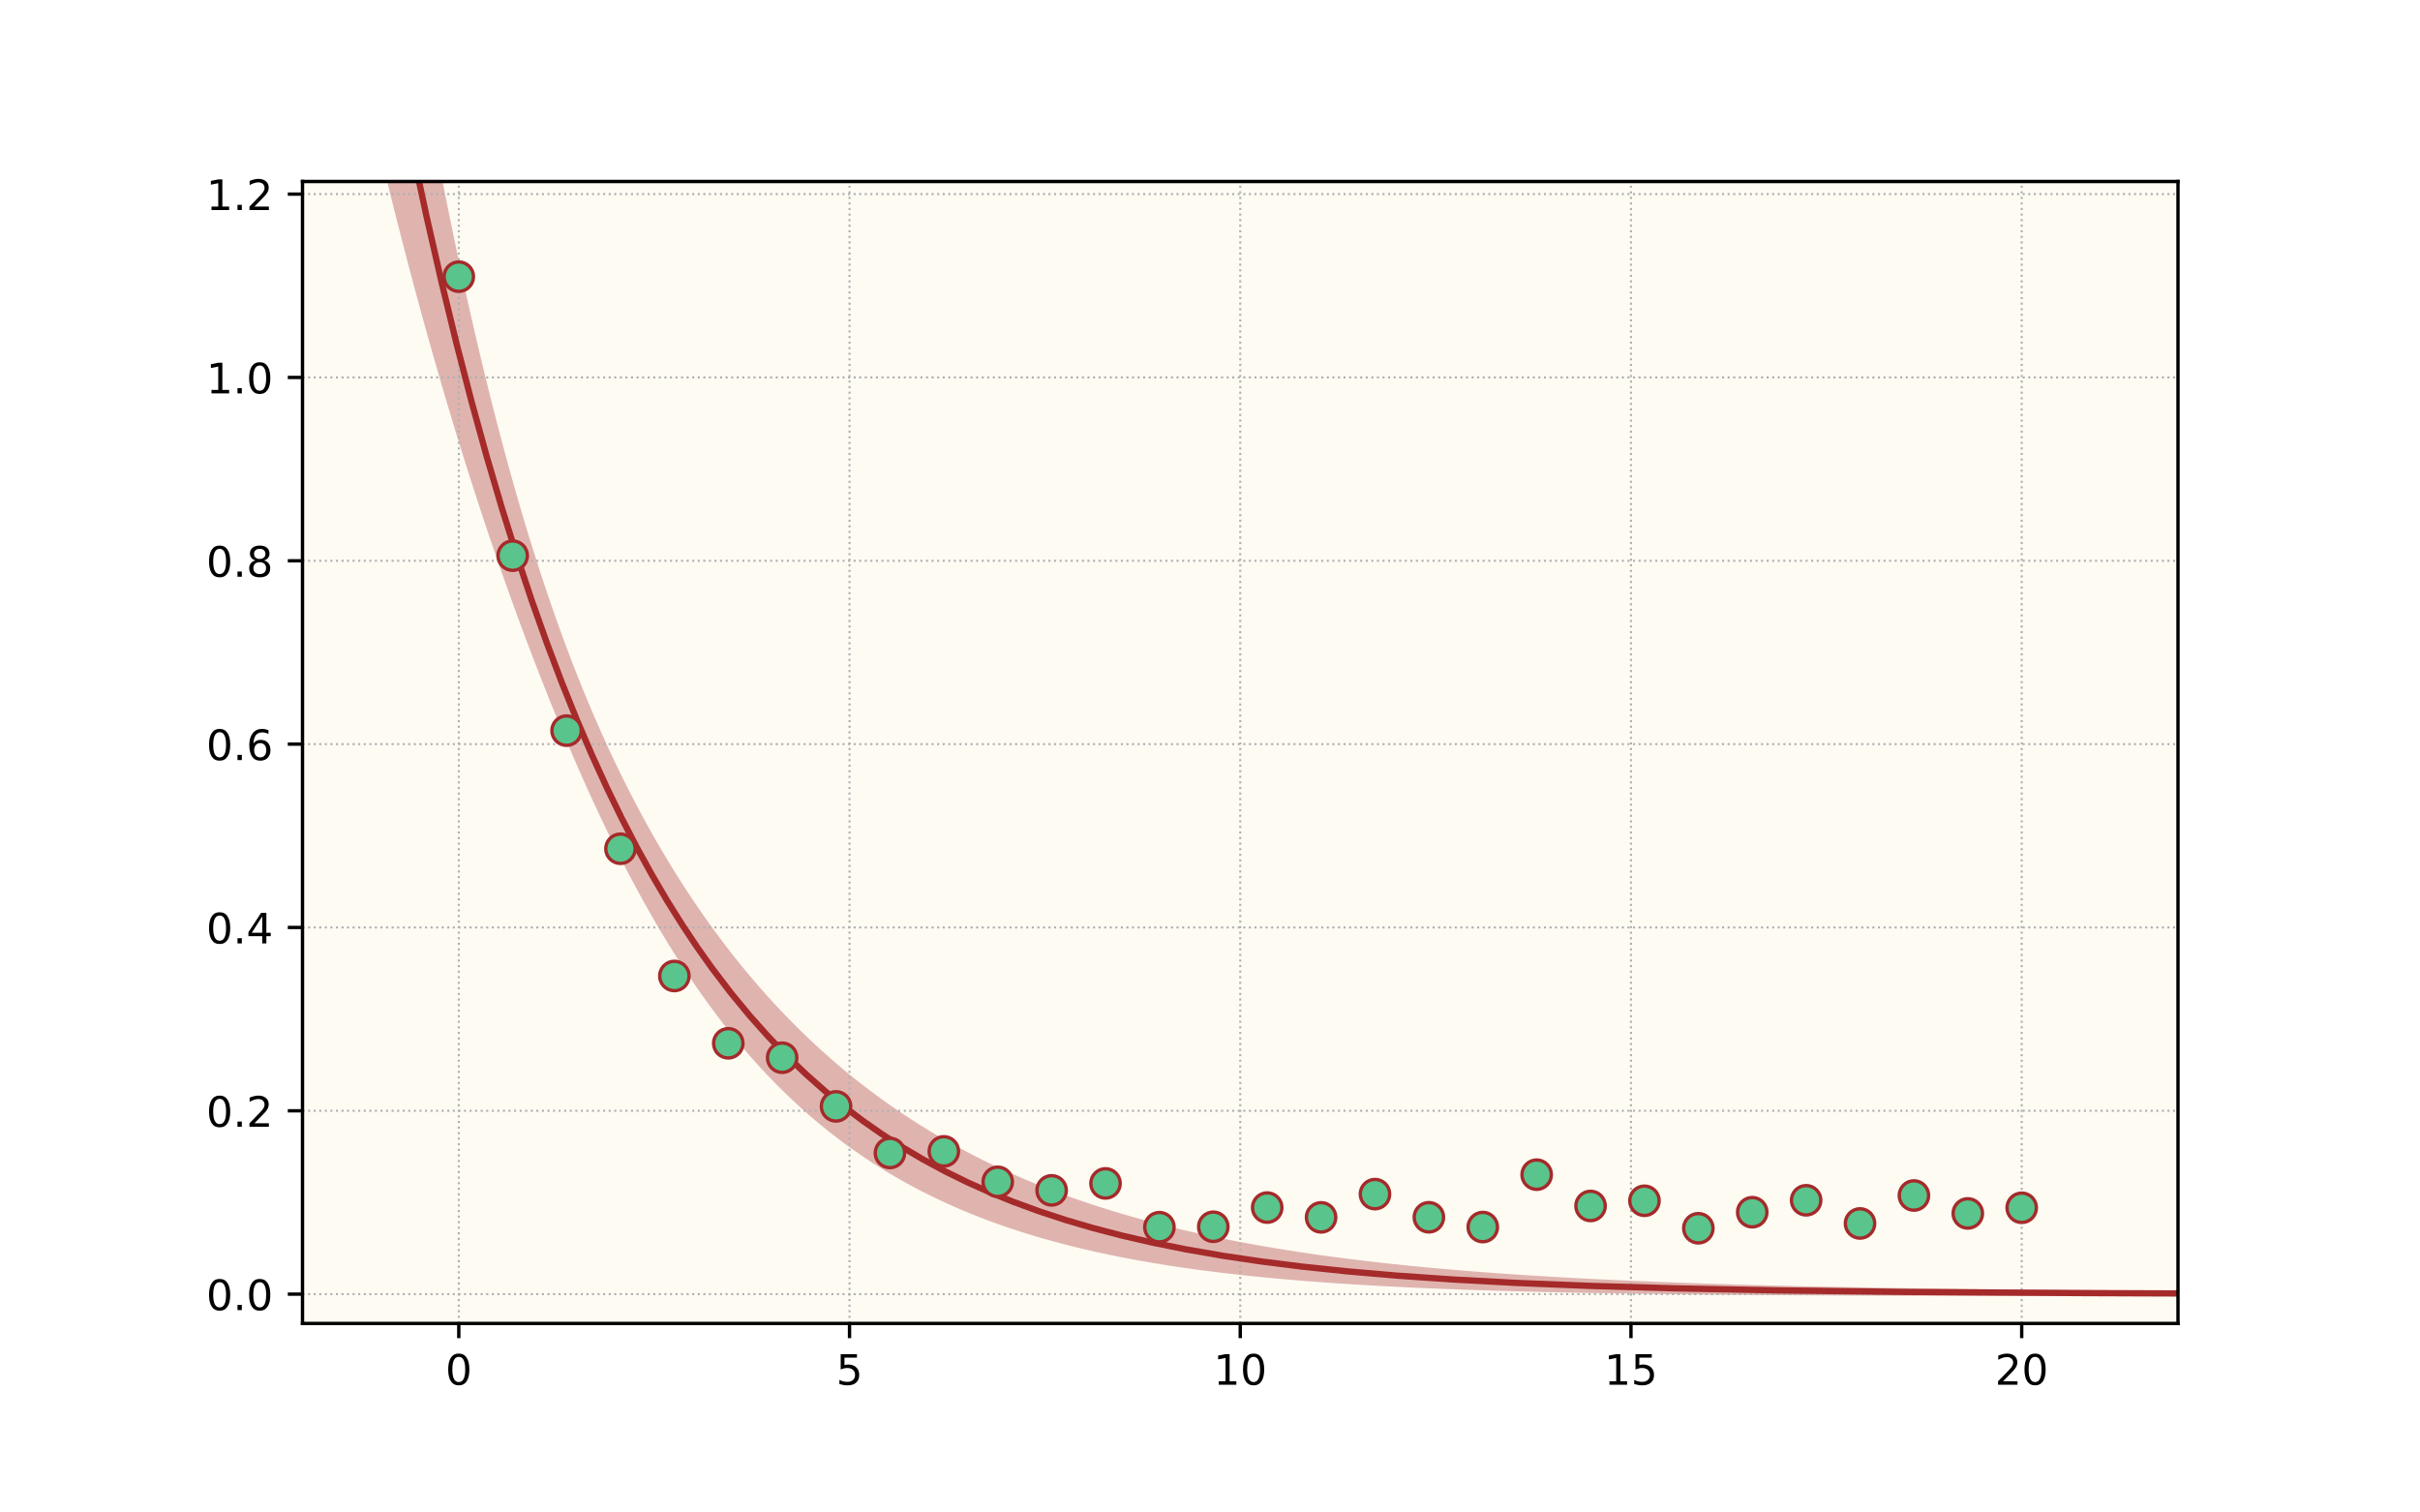 <?xml version="1.0" encoding="utf-8" standalone="no"?>
<!DOCTYPE svg PUBLIC "-//W3C//DTD SVG 1.1//EN"
  "http://www.w3.org/Graphics/SVG/1.1/DTD/svg11.dtd">
<!-- Created with matplotlib (http://matplotlib.org/) -->
<svg height="360pt" version="1.1" viewBox="0 0 576 360" width="576pt" xmlns="http://www.w3.org/2000/svg" xmlns:xlink="http://www.w3.org/1999/xlink">
 <defs>
  <style type="text/css">
*{stroke-linecap:butt;stroke-linejoin:round;}
  </style>
 </defs>
 <g id="figure_1">
  <g id="patch_1">
   <path d="M 0 360 
L 576 360 
L 576 0 
L 0 0 
z
" style="fill:#ffffff;"/>
  </g>
  <g id="axes_1">
   <g id="patch_2">
    <path d="M 72 315 
L 518.4 315 
L 518.4 43.2 
L 72 43.2 
z
" style="fill:#fefbf3;"/>
   </g>
   <g id="PolyCollection_1">
    <path clip-path="url(#pffdedc3e51)" d="M 72 -54.318 
L 72 -54.318 
L 72.895 -49.489 
L 73.789 -44.72 
L 74.684 -40.011 
L 75.578 -35.36 
L 76.473 -30.767 
L 77.368 -26.231 
L 78.262 -21.752 
L 79.157 -17.328 
L 80.051 -12.96 
L 80.946 -8.645 
L 81.84 -4.385 
L 82.735 -0.177 
L 83.63 3.979 
L 84.524 8.083 
L 85.419 12.136 
L 86.313 16.139 
L 87.208 20.092 
L 88.103 23.997 
L 88.997 27.853 
L 89.892 31.662 
L 90.786 35.424 
L 91.681 39.139 
L 92.576 42.809 
L 93.47 46.434 
L 94.365 50.015 
L 95.259 53.552 
L 96.154 57.045 
L 97.048 60.497 
L 97.943 63.906 
L 98.838 67.274 
L 99.732 70.602 
L 100.627 73.89 
L 101.521 77.138 
L 102.416 80.347 
L 103.311 83.518 
L 104.205 86.652 
L 105.1 89.748 
L 105.994 92.808 
L 106.889 95.832 
L 107.784 98.821 
L 108.678 101.775 
L 109.573 104.695 
L 110.467 107.582 
L 111.362 110.435 
L 112.257 113.256 
L 113.151 116.045 
L 114.046 118.803 
L 114.94 121.53 
L 115.835 124.226 
L 116.729 126.893 
L 117.624 129.531 
L 118.519 132.14 
L 119.413 134.72 
L 120.308 137.272 
L 121.202 139.797 
L 122.097 142.295 
L 122.992 144.766 
L 123.886 147.211 
L 124.781 149.629 
L 125.675 152.022 
L 126.57 154.39 
L 127.465 156.732 
L 128.359 159.049 
L 129.254 161.341 
L 130.148 163.609 
L 131.043 165.851 
L 131.937 168.07 
L 132.832 170.264 
L 133.727 172.433 
L 134.621 174.579 
L 135.516 176.699 
L 136.41 178.796 
L 137.305 180.868 
L 138.2 182.915 
L 139.094 184.938 
L 139.989 186.936 
L 140.883 188.91 
L 141.778 190.859 
L 142.673 192.784 
L 143.567 194.683 
L 144.462 196.558 
L 145.356 198.409 
L 146.251 200.234 
L 147.145 202.035 
L 148.04 203.811 
L 148.935 205.562 
L 149.829 207.289 
L 150.724 208.991 
L 151.618 210.669 
L 152.513 212.322 
L 153.408 213.951 
L 154.302 215.556 
L 155.197 217.137 
L 156.091 218.695 
L 156.986 220.229 
L 157.881 221.739 
L 158.775 223.226 
L 159.67 224.69 
L 160.564 226.132 
L 161.459 227.55 
L 162.354 228.947 
L 163.248 230.321 
L 164.143 231.673 
L 165.037 233.004 
L 165.932 234.313 
L 166.826 235.601 
L 167.721 236.868 
L 168.616 238.114 
L 169.51 239.341 
L 170.405 240.547 
L 171.299 241.733 
L 172.194 242.899 
L 173.089 244.046 
L 173.983 245.174 
L 174.878 246.284 
L 175.772 247.375 
L 176.667 248.447 
L 177.562 249.501 
L 178.456 250.538 
L 179.351 251.557 
L 180.245 252.559 
L 181.14 253.544 
L 182.034 254.513 
L 182.929 255.465 
L 183.824 256.4 
L 184.718 257.32 
L 185.613 258.224 
L 186.507 259.112 
L 187.402 259.986 
L 188.297 260.844 
L 189.191 261.687 
L 190.086 262.516 
L 190.98 263.331 
L 191.875 264.132 
L 192.77 264.918 
L 193.664 265.692 
L 194.559 266.451 
L 195.453 267.198 
L 196.348 267.932 
L 197.242 268.652 
L 198.137 269.361 
L 199.032 270.057 
L 199.926 270.741 
L 200.821 271.413 
L 201.715 272.073 
L 202.61 272.722 
L 203.505 273.359 
L 204.399 273.985 
L 205.294 274.6 
L 206.188 275.205 
L 207.083 275.799 
L 207.978 276.382 
L 208.872 276.955 
L 209.767 277.518 
L 210.661 278.072 
L 211.556 278.615 
L 212.451 279.149 
L 213.345 279.673 
L 214.24 280.189 
L 215.134 280.695 
L 216.029 281.192 
L 216.923 281.68 
L 217.818 282.16 
L 218.713 282.631 
L 219.607 283.094 
L 220.502 283.549 
L 221.396 283.995 
L 222.291 284.434 
L 223.186 284.865 
L 224.08 285.288 
L 224.975 285.704 
L 225.869 286.112 
L 226.764 286.514 
L 227.659 286.907 
L 228.553 287.294 
L 229.448 287.674 
L 230.342 288.048 
L 231.237 288.414 
L 232.131 288.774 
L 233.026 289.128 
L 233.921 289.475 
L 234.815 289.817 
L 235.71 290.152 
L 236.604 290.481 
L 237.499 290.804 
L 238.394 291.121 
L 239.288 291.433 
L 240.183 291.739 
L 241.077 292.039 
L 241.972 292.335 
L 242.867 292.625 
L 243.761 292.909 
L 244.656 293.189 
L 245.55 293.463 
L 246.445 293.733 
L 247.339 293.998 
L 248.234 294.258 
L 249.129 294.513 
L 250.023 294.764 
L 250.918 295.01 
L 251.812 295.252 
L 252.707 295.489 
L 253.602 295.722 
L 254.496 295.951 
L 255.391 296.176 
L 256.285 296.397 
L 257.18 296.614 
L 258.075 296.826 
L 258.969 297.035 
L 259.864 297.24 
L 260.758 297.442 
L 261.653 297.64 
L 262.547 297.834 
L 263.442 298.025 
L 264.337 298.212 
L 265.231 298.396 
L 266.126 298.576 
L 267.02 298.753 
L 267.915 298.927 
L 268.81 299.098 
L 269.704 299.266 
L 270.599 299.431 
L 271.493 299.592 
L 272.388 299.751 
L 273.283 299.907 
L 274.177 300.06 
L 275.072 300.21 
L 275.966 300.358 
L 276.861 300.502 
L 277.756 300.644 
L 278.65 300.784 
L 279.545 300.921 
L 280.439 301.055 
L 281.334 301.187 
L 282.228 301.317 
L 283.123 301.444 
L 284.018 301.569 
L 284.912 301.692 
L 285.807 301.812 
L 286.701 301.93 
L 287.596 302.046 
L 288.491 302.16 
L 289.385 302.272 
L 290.28 302.381 
L 291.174 302.489 
L 292.069 302.595 
L 292.964 302.698 
L 293.858 302.8 
L 294.753 302.9 
L 295.647 302.998 
L 296.542 303.095 
L 297.436 303.189 
L 298.331 303.282 
L 299.226 303.373 
L 300.12 303.462 
L 301.015 303.55 
L 301.909 303.636 
L 302.804 303.721 
L 303.699 303.804 
L 304.593 303.885 
L 305.488 303.965 
L 306.382 304.043 
L 307.277 304.12 
L 308.172 304.196 
L 309.066 304.27 
L 309.961 304.343 
L 310.855 304.414 
L 311.75 304.484 
L 312.644 304.553 
L 313.539 304.62 
L 314.434 304.687 
L 315.328 304.752 
L 316.223 304.815 
L 317.117 304.878 
L 318.012 304.939 
L 318.907 305 
L 319.801 305.059 
L 320.696 305.117 
L 321.59 305.174 
L 322.485 305.23 
L 323.38 305.284 
L 324.274 305.338 
L 325.169 305.391 
L 326.063 305.443 
L 326.958 305.494 
L 327.853 305.543 
L 328.747 305.592 
L 329.642 305.64 
L 330.536 305.688 
L 331.431 305.734 
L 332.325 305.779 
L 333.22 305.824 
L 334.115 305.867 
L 335.009 305.91 
L 335.904 305.952 
L 336.798 305.993 
L 337.693 306.034 
L 338.588 306.073 
L 339.482 306.112 
L 340.377 306.151 
L 341.271 306.188 
L 342.166 306.225 
L 343.061 306.261 
L 343.955 306.296 
L 344.85 306.331 
L 345.744 306.365 
L 346.639 306.398 
L 347.533 306.431 
L 348.428 306.463 
L 349.323 306.495 
L 350.217 306.526 
L 351.112 306.556 
L 352.006 306.586 
L 352.901 306.615 
L 353.796 306.643 
L 354.69 306.671 
L 355.585 306.699 
L 356.479 306.726 
L 357.374 306.753 
L 358.269 306.778 
L 359.163 306.804 
L 360.058 306.829 
L 360.952 306.853 
L 361.847 306.877 
L 362.741 306.901 
L 363.636 306.924 
L 364.531 306.947 
L 365.425 306.969 
L 366.32 306.991 
L 367.214 307.012 
L 368.109 307.033 
L 369.004 307.054 
L 369.898 307.074 
L 370.793 307.094 
L 371.687 307.113 
L 372.582 307.132 
L 373.477 307.151 
L 374.371 307.169 
L 375.266 307.187 
L 376.16 307.204 
L 377.055 307.222 
L 377.949 307.239 
L 378.844 307.255 
L 379.739 307.271 
L 380.633 307.287 
L 381.528 307.303 
L 382.422 307.318 
L 383.317 307.333 
L 384.212 307.348 
L 385.106 307.362 
L 386.001 307.376 
L 386.895 307.39 
L 387.79 307.404 
L 388.685 307.417 
L 389.579 307.43 
L 390.474 307.443 
L 391.368 307.456 
L 392.263 307.468 
L 393.158 307.48 
L 394.052 307.492 
L 394.947 307.503 
L 395.841 307.515 
L 396.736 307.526 
L 397.63 307.537 
L 398.525 307.547 
L 399.42 307.558 
L 400.314 307.568 
L 401.209 307.578 
L 402.103 307.588 
L 402.998 307.598 
L 403.893 307.607 
L 404.787 307.616 
L 405.682 307.625 
L 406.576 307.634 
L 407.471 307.643 
L 408.366 307.652 
L 409.26 307.66 
L 410.155 307.668 
L 411.049 307.676 
L 411.944 307.684 
L 412.838 307.692 
L 413.733 307.699 
L 414.628 307.707 
L 415.522 307.714 
L 416.417 307.721 
L 417.311 307.728 
L 418.206 307.735 
L 419.101 307.742 
L 419.995 307.748 
L 420.89 307.755 
L 421.784 307.761 
L 422.679 307.767 
L 423.574 307.773 
L 424.468 307.779 
L 425.363 307.785 
L 426.257 307.79 
L 427.152 307.796 
L 428.046 307.801 
L 428.941 307.807 
L 429.836 307.812 
L 430.73 307.817 
L 431.625 307.822 
L 432.519 307.827 
L 433.414 307.832 
L 434.309 307.836 
L 435.203 307.841 
L 436.098 307.845 
L 436.992 307.85 
L 437.887 307.854 
L 438.782 307.858 
L 439.676 307.862 
L 440.571 307.867 
L 441.465 307.87 
L 442.36 307.874 
L 443.255 307.878 
L 444.149 307.882 
L 445.044 307.885 
L 445.938 307.889 
L 446.833 307.893 
L 447.727 307.896 
L 448.622 307.899 
L 449.517 307.902 
L 450.411 307.906 
L 451.306 307.909 
L 452.2 307.912 
L 453.095 307.915 
L 453.99 307.918 
L 454.884 307.921 
L 455.779 307.923 
L 456.673 307.926 
L 457.568 307.929 
L 458.463 307.931 
L 459.357 307.934 
L 460.252 307.937 
L 461.146 307.939 
L 462.041 307.941 
L 462.935 307.944 
L 463.83 307.946 
L 464.725 307.948 
L 465.619 307.95 
L 466.514 307.953 
L 467.408 307.955 
L 468.303 307.957 
L 469.198 307.959 
L 470.092 307.961 
L 470.987 307.963 
L 471.881 307.965 
L 472.776 307.966 
L 473.671 307.968 
L 474.565 307.97 
L 475.46 307.972 
L 476.354 307.973 
L 477.249 307.975 
L 478.143 307.977 
L 479.038 307.978 
L 479.933 307.98 
L 480.827 307.981 
L 481.722 307.983 
L 482.616 307.984 
L 483.511 307.985 
L 484.406 307.987 
L 485.3 307.988 
L 486.195 307.989 
L 487.089 307.991 
L 487.984 307.992 
L 488.879 307.993 
L 489.773 307.994 
L 490.668 307.995 
L 491.562 307.997 
L 492.457 307.998 
L 493.352 307.999 
L 494.246 308 
L 495.141 308.001 
L 496.035 308.002 
L 496.93 308.003 
L 497.824 308.004 
L 498.719 308.005 
L 499.614 308.006 
L 500.508 308.006 
L 501.403 308.007 
L 502.297 308.008 
L 503.192 308.009 
L 504.087 308.01 
L 504.981 308.011 
L 505.876 308.011 
L 506.77 308.012 
L 507.665 308.013 
L 508.56 308.013 
L 509.454 308.014 
L 510.349 308.015 
L 511.243 308.015 
L 512.138 308.016 
L 513.032 308.017 
L 513.927 308.017 
L 514.822 308.018 
L 515.716 308.018 
L 516.611 308.019 
L 517.505 308.02 
L 518.4 308.02 
L 518.4 308.02 
L 518.4 307.706 
L 517.505 307.701 
L 516.611 307.697 
L 515.716 307.692 
L 514.822 307.687 
L 513.927 307.682 
L 513.032 307.676 
L 512.138 307.671 
L 511.243 307.666 
L 510.349 307.661 
L 509.454 307.655 
L 508.56 307.65 
L 507.665 307.644 
L 506.77 307.638 
L 505.876 307.633 
L 504.981 307.627 
L 504.087 307.621 
L 503.192 307.615 
L 502.297 307.609 
L 501.403 307.602 
L 500.508 307.596 
L 499.614 307.59 
L 498.719 307.583 
L 497.824 307.577 
L 496.93 307.57 
L 496.035 307.563 
L 495.141 307.556 
L 494.246 307.549 
L 493.352 307.542 
L 492.457 307.535 
L 491.562 307.528 
L 490.668 307.52 
L 489.773 307.513 
L 488.879 307.505 
L 487.984 307.498 
L 487.089 307.49 
L 486.195 307.482 
L 485.3 307.474 
L 484.406 307.466 
L 483.511 307.457 
L 482.616 307.449 
L 481.722 307.44 
L 480.827 307.432 
L 479.933 307.423 
L 479.038 307.414 
L 478.143 307.405 
L 477.249 307.396 
L 476.354 307.386 
L 475.46 307.377 
L 474.565 307.367 
L 473.671 307.358 
L 472.776 307.348 
L 471.881 307.338 
L 470.987 307.328 
L 470.092 307.317 
L 469.198 307.307 
L 468.303 307.296 
L 467.408 307.286 
L 466.514 307.275 
L 465.619 307.264 
L 464.725 307.252 
L 463.83 307.241 
L 462.935 307.229 
L 462.041 307.218 
L 461.146 307.206 
L 460.252 307.194 
L 459.357 307.181 
L 458.463 307.169 
L 457.568 307.156 
L 456.673 307.144 
L 455.779 307.131 
L 454.884 307.117 
L 453.99 307.104 
L 453.095 307.09 
L 452.2 307.077 
L 451.306 307.063 
L 450.411 307.049 
L 449.517 307.034 
L 448.622 307.02 
L 447.727 307.005 
L 446.833 306.99 
L 445.938 306.975 
L 445.044 306.959 
L 444.149 306.944 
L 443.255 306.928 
L 442.36 306.912 
L 441.465 306.895 
L 440.571 306.879 
L 439.676 306.862 
L 438.782 306.845 
L 437.887 306.827 
L 436.992 306.81 
L 436.098 306.792 
L 435.203 306.774 
L 434.309 306.756 
L 433.414 306.737 
L 432.519 306.718 
L 431.625 306.699 
L 430.73 306.679 
L 429.836 306.66 
L 428.941 306.64 
L 428.046 306.619 
L 427.152 306.599 
L 426.257 306.578 
L 425.363 306.557 
L 424.468 306.535 
L 423.574 306.513 
L 422.679 306.491 
L 421.784 306.469 
L 420.89 306.446 
L 419.995 306.423 
L 419.101 306.4 
L 418.206 306.376 
L 417.311 306.352 
L 416.417 306.327 
L 415.522 306.302 
L 414.628 306.277 
L 413.733 306.252 
L 412.838 306.226 
L 411.944 306.199 
L 411.049 306.173 
L 410.155 306.146 
L 409.26 306.118 
L 408.366 306.09 
L 407.471 306.062 
L 406.576 306.034 
L 405.682 306.004 
L 404.787 305.975 
L 403.893 305.945 
L 402.998 305.915 
L 402.103 305.884 
L 401.209 305.853 
L 400.314 305.821 
L 399.42 305.789 
L 398.525 305.756 
L 397.63 305.723 
L 396.736 305.69 
L 395.841 305.656 
L 394.947 305.621 
L 394.052 305.586 
L 393.158 305.551 
L 392.263 305.515 
L 391.368 305.478 
L 390.474 305.441 
L 389.579 305.403 
L 388.685 305.365 
L 387.79 305.327 
L 386.895 305.287 
L 386.001 305.248 
L 385.106 305.207 
L 384.212 305.166 
L 383.317 305.125 
L 382.422 305.082 
L 381.528 305.04 
L 380.633 304.996 
L 379.739 304.952 
L 378.844 304.908 
L 377.949 304.862 
L 377.055 304.816 
L 376.16 304.77 
L 375.266 304.722 
L 374.371 304.675 
L 373.477 304.626 
L 372.582 304.577 
L 371.687 304.527 
L 370.793 304.476 
L 369.898 304.424 
L 369.004 304.372 
L 368.109 304.319 
L 367.214 304.265 
L 366.32 304.211 
L 365.425 304.156 
L 364.531 304.099 
L 363.636 304.043 
L 362.741 303.985 
L 361.847 303.926 
L 360.952 303.867 
L 360.058 303.807 
L 359.163 303.746 
L 358.269 303.684 
L 357.374 303.621 
L 356.479 303.557 
L 355.585 303.492 
L 354.69 303.427 
L 353.796 303.36 
L 352.901 303.293 
L 352.006 303.224 
L 351.112 303.155 
L 350.217 303.084 
L 349.323 303.013 
L 348.428 302.941 
L 347.533 302.867 
L 346.639 302.792 
L 345.744 302.717 
L 344.85 302.64 
L 343.955 302.562 
L 343.061 302.484 
L 342.166 302.403 
L 341.271 302.322 
L 340.377 302.24 
L 339.482 302.156 
L 338.588 302.072 
L 337.693 301.986 
L 336.798 301.899 
L 335.904 301.81 
L 335.009 301.721 
L 334.115 301.63 
L 333.22 301.538 
L 332.325 301.444 
L 331.431 301.349 
L 330.536 301.253 
L 329.642 301.155 
L 328.747 301.056 
L 327.853 300.956 
L 326.958 300.854 
L 326.063 300.751 
L 325.169 300.646 
L 324.274 300.54 
L 323.38 300.432 
L 322.485 300.323 
L 321.59 300.212 
L 320.696 300.099 
L 319.801 299.985 
L 318.907 299.87 
L 318.012 299.752 
L 317.117 299.633 
L 316.223 299.513 
L 315.328 299.39 
L 314.434 299.266 
L 313.539 299.14 
L 312.644 299.013 
L 311.75 298.883 
L 310.855 298.752 
L 309.961 298.619 
L 309.066 298.484 
L 308.172 298.347 
L 307.277 298.208 
L 306.382 298.067 
L 305.488 297.924 
L 304.593 297.779 
L 303.699 297.632 
L 302.804 297.483 
L 301.909 297.331 
L 301.015 297.178 
L 300.12 297.022 
L 299.226 296.865 
L 298.331 296.705 
L 297.436 296.542 
L 296.542 296.378 
L 295.647 296.211 
L 294.753 296.042 
L 293.858 295.87 
L 292.964 295.696 
L 292.069 295.519 
L 291.174 295.34 
L 290.28 295.159 
L 289.385 294.975 
L 288.491 294.788 
L 287.596 294.598 
L 286.701 294.406 
L 285.807 294.212 
L 284.912 294.014 
L 284.018 293.814 
L 283.123 293.61 
L 282.228 293.404 
L 281.334 293.195 
L 280.439 292.983 
L 279.545 292.768 
L 278.65 292.551 
L 277.756 292.329 
L 276.861 292.105 
L 275.966 291.878 
L 275.072 291.647 
L 274.177 291.414 
L 273.283 291.176 
L 272.388 290.936 
L 271.493 290.692 
L 270.599 290.445 
L 269.704 290.194 
L 268.81 289.94 
L 267.915 289.682 
L 267.02 289.42 
L 266.126 289.155 
L 265.231 288.886 
L 264.337 288.613 
L 263.442 288.337 
L 262.547 288.056 
L 261.653 287.772 
L 260.758 287.483 
L 259.864 287.191 
L 258.969 286.894 
L 258.075 286.593 
L 257.18 286.288 
L 256.285 285.979 
L 255.391 285.665 
L 254.496 285.347 
L 253.602 285.024 
L 252.707 284.697 
L 251.812 284.365 
L 250.918 284.029 
L 250.023 283.687 
L 249.129 283.342 
L 248.234 282.991 
L 247.339 282.635 
L 246.445 282.274 
L 245.55 281.908 
L 244.656 281.537 
L 243.761 281.161 
L 242.867 280.779 
L 241.972 280.393 
L 241.077 280 
L 240.183 279.602 
L 239.288 279.199 
L 238.394 278.79 
L 237.499 278.375 
L 236.604 277.954 
L 235.71 277.528 
L 234.815 277.095 
L 233.921 276.656 
L 233.026 276.211 
L 232.131 275.76 
L 231.237 275.303 
L 230.342 274.839 
L 229.448 274.369 
L 228.553 273.892 
L 227.659 273.408 
L 226.764 272.917 
L 225.869 272.42 
L 224.975 271.916 
L 224.08 271.404 
L 223.186 270.886 
L 222.291 270.36 
L 221.396 269.826 
L 220.502 269.285 
L 219.607 268.737 
L 218.713 268.181 
L 217.818 267.617 
L 216.923 267.045 
L 216.029 266.465 
L 215.134 265.877 
L 214.24 265.28 
L 213.345 264.675 
L 212.451 264.062 
L 211.556 263.44 
L 210.661 262.809 
L 209.767 262.17 
L 208.872 261.521 
L 207.978 260.863 
L 207.083 260.196 
L 206.188 259.52 
L 205.294 258.833 
L 204.399 258.138 
L 203.505 257.432 
L 202.61 256.717 
L 201.715 255.991 
L 200.821 255.255 
L 199.926 254.509 
L 199.032 253.752 
L 198.137 252.984 
L 197.242 252.206 
L 196.348 251.416 
L 195.453 250.615 
L 194.559 249.803 
L 193.664 248.979 
L 192.77 248.144 
L 191.875 247.296 
L 190.98 246.437 
L 190.086 245.565 
L 189.191 244.681 
L 188.297 243.784 
L 187.402 242.874 
L 186.507 241.951 
L 185.613 241.015 
L 184.718 240.065 
L 183.824 239.102 
L 182.929 238.125 
L 182.034 237.134 
L 181.14 236.128 
L 180.245 235.108 
L 179.351 234.073 
L 178.456 233.022 
L 177.562 231.957 
L 176.667 230.876 
L 175.772 229.779 
L 174.878 228.666 
L 173.983 227.536 
L 173.089 226.39 
L 172.194 225.226 
L 171.299 224.046 
L 170.405 222.847 
L 169.51 221.631 
L 168.616 220.396 
L 167.721 219.143 
L 166.826 217.871 
L 165.932 216.579 
L 165.037 215.268 
L 164.143 213.936 
L 163.248 212.584 
L 162.354 211.211 
L 161.459 209.816 
L 160.564 208.4 
L 159.67 206.961 
L 158.775 205.499 
L 157.881 204.014 
L 156.986 202.505 
L 156.091 200.971 
L 155.197 199.413 
L 154.302 197.829 
L 153.408 196.218 
L 152.513 194.58 
L 151.618 192.915 
L 150.724 191.222 
L 149.829 189.499 
L 148.935 187.747 
L 148.04 185.964 
L 147.145 184.15 
L 146.251 182.303 
L 145.356 180.424 
L 144.462 178.51 
L 143.567 176.561 
L 142.673 174.577 
L 141.778 172.555 
L 140.883 170.496 
L 139.989 168.397 
L 139.094 166.259 
L 138.2 164.079 
L 137.305 161.858 
L 136.41 159.593 
L 135.516 157.284 
L 134.621 154.929 
L 133.727 152.528 
L 132.832 150.079 
L 131.937 147.581 
L 131.043 145.033 
L 130.148 142.434 
L 129.254 139.782 
L 128.359 137.078 
L 127.465 134.319 
L 126.57 131.504 
L 125.675 128.633 
L 124.781 125.704 
L 123.886 122.717 
L 122.992 119.67 
L 122.097 116.562 
L 121.202 113.392 
L 120.308 110.16 
L 119.413 106.863 
L 118.519 103.502 
L 117.624 100.075 
L 116.729 96.581 
L 115.835 93.019 
L 114.94 89.388 
L 114.046 85.687 
L 113.151 81.914 
L 112.257 78.07 
L 111.362 74.152 
L 110.467 70.159 
L 109.573 66.091 
L 108.678 61.947 
L 107.784 57.724 
L 106.889 53.422 
L 105.994 49.04 
L 105.1 44.576 
L 104.205 40.029 
L 103.311 35.398 
L 102.416 30.681 
L 101.521 25.877 
L 100.627 20.985 
L 99.732 16.004 
L 98.838 10.931 
L 97.943 5.765 
L 97.048 0.506 
L 96.154 -4.85 
L 95.259 -10.302 
L 94.365 -15.854 
L 93.47 -21.506 
L 92.576 -27.26 
L 91.681 -33.118 
L 90.786 -39.081 
L 89.892 -45.152 
L 88.997 -51.331 
L 88.103 -57.622 
L 87.208 -64.026 
L 86.313 -70.544 
L 85.419 -77.179 
L 84.524 -83.932 
L 83.63 -90.806 
L 82.735 -97.803 
L 81.84 -104.924 
L 80.946 -112.172 
L 80.051 -119.549 
L 79.157 -127.058 
L 78.262 -134.7 
L 77.368 -142.477 
L 76.473 -150.393 
L 75.578 -158.449 
L 74.684 -166.647 
L 73.789 -174.991 
L 72.895 -183.483 
L 72 -192.125 
z
" style="fill:#dfb4af;stroke:#dfb4af;"/>
   </g>
   <g id="matplotlib.axis_1">
    <g id="xtick_1">
     <g id="line2d_1">
      <path clip-path="url(#pffdedc3e51)" d="M 109.2 315 
L 109.2 43.2 
" style="fill:none;stroke:#b0b0b0;stroke-dasharray:0.5,0.825;stroke-dashoffset:0;stroke-width:0.5;"/>
     </g>
     <g id="line2d_2">
      <defs>
       <path d="M 0 0 
L 0 3.5 
" id="m2d5fe1fba5" style="stroke:#000000;stroke-width:0.8;"/>
      </defs>
      <g>
       <use style="stroke:#000000;stroke-width:0.8;" x="109.2" xlink:href="#m2d5fe1fba5" y="315"/>
      </g>
     </g>
     <g id="text_1">
      <!-- 0 -->
      <defs>
       <path d="M 31.781 66.406 
Q 24.172 66.406 20.328 58.906 
Q 16.5 51.422 16.5 36.375 
Q 16.5 21.391 20.328 13.891 
Q 24.172 6.391 31.781 6.391 
Q 39.453 6.391 43.281 13.891 
Q 47.125 21.391 47.125 36.375 
Q 47.125 51.422 43.281 58.906 
Q 39.453 66.406 31.781 66.406 
z
M 31.781 74.219 
Q 44.047 74.219 50.516 64.516 
Q 56.984 54.828 56.984 36.375 
Q 56.984 17.969 50.516 8.266 
Q 44.047 -1.422 31.781 -1.422 
Q 19.531 -1.422 13.062 8.266 
Q 6.594 17.969 6.594 36.375 
Q 6.594 54.828 13.062 64.516 
Q 19.531 74.219 31.781 74.219 
z
" id="DejaVuSans-30"/>
      </defs>
      <g transform="translate(106.019 329.598)scale(0.1 -0.1)">
       <use xlink:href="#DejaVuSans-30"/>
      </g>
     </g>
    </g>
    <g id="xtick_2">
     <g id="line2d_3">
      <path clip-path="url(#pffdedc3e51)" d="M 202.2 315 
L 202.2 43.2 
" style="fill:none;stroke:#b0b0b0;stroke-dasharray:0.5,0.825;stroke-dashoffset:0;stroke-width:0.5;"/>
     </g>
     <g id="line2d_4">
      <g>
       <use style="stroke:#000000;stroke-width:0.8;" x="202.2" xlink:href="#m2d5fe1fba5" y="315"/>
      </g>
     </g>
     <g id="text_2">
      <!-- 5 -->
      <defs>
       <path d="M 10.797 72.906 
L 49.516 72.906 
L 49.516 64.594 
L 19.828 64.594 
L 19.828 46.734 
Q 21.969 47.469 24.109 47.828 
Q 26.266 48.188 28.422 48.188 
Q 40.625 48.188 47.75 41.5 
Q 54.891 34.812 54.891 23.391 
Q 54.891 11.625 47.562 5.094 
Q 40.234 -1.422 26.906 -1.422 
Q 22.312 -1.422 17.547 -0.641 
Q 12.797 0.141 7.719 1.703 
L 7.719 11.625 
Q 12.109 9.234 16.797 8.062 
Q 21.484 6.891 26.703 6.891 
Q 35.156 6.891 40.078 11.328 
Q 45.016 15.766 45.016 23.391 
Q 45.016 31 40.078 35.438 
Q 35.156 39.891 26.703 39.891 
Q 22.75 39.891 18.812 39.016 
Q 14.891 38.141 10.797 36.281 
z
" id="DejaVuSans-35"/>
      </defs>
      <g transform="translate(199.019 329.598)scale(0.1 -0.1)">
       <use xlink:href="#DejaVuSans-35"/>
      </g>
     </g>
    </g>
    <g id="xtick_3">
     <g id="line2d_5">
      <path clip-path="url(#pffdedc3e51)" d="M 295.2 315 
L 295.2 43.2 
" style="fill:none;stroke:#b0b0b0;stroke-dasharray:0.5,0.825;stroke-dashoffset:0;stroke-width:0.5;"/>
     </g>
     <g id="line2d_6">
      <g>
       <use style="stroke:#000000;stroke-width:0.8;" x="295.2" xlink:href="#m2d5fe1fba5" y="315"/>
      </g>
     </g>
     <g id="text_3">
      <!-- 10 -->
      <defs>
       <path d="M 12.406 8.297 
L 28.516 8.297 
L 28.516 63.922 
L 10.984 60.406 
L 10.984 69.391 
L 28.422 72.906 
L 38.281 72.906 
L 38.281 8.297 
L 54.391 8.297 
L 54.391 0 
L 12.406 0 
z
" id="DejaVuSans-31"/>
      </defs>
      <g transform="translate(288.837 329.598)scale(0.1 -0.1)">
       <use xlink:href="#DejaVuSans-31"/>
       <use x="63.623" xlink:href="#DejaVuSans-30"/>
      </g>
     </g>
    </g>
    <g id="xtick_4">
     <g id="line2d_7">
      <path clip-path="url(#pffdedc3e51)" d="M 388.2 315 
L 388.2 43.2 
" style="fill:none;stroke:#b0b0b0;stroke-dasharray:0.5,0.825;stroke-dashoffset:0;stroke-width:0.5;"/>
     </g>
     <g id="line2d_8">
      <g>
       <use style="stroke:#000000;stroke-width:0.8;" x="388.2" xlink:href="#m2d5fe1fba5" y="315"/>
      </g>
     </g>
     <g id="text_4">
      <!-- 15 -->
      <g transform="translate(381.837 329.598)scale(0.1 -0.1)">
       <use xlink:href="#DejaVuSans-31"/>
       <use x="63.623" xlink:href="#DejaVuSans-35"/>
      </g>
     </g>
    </g>
    <g id="xtick_5">
     <g id="line2d_9">
      <path clip-path="url(#pffdedc3e51)" d="M 481.2 315 
L 481.2 43.2 
" style="fill:none;stroke:#b0b0b0;stroke-dasharray:0.5,0.825;stroke-dashoffset:0;stroke-width:0.5;"/>
     </g>
     <g id="line2d_10">
      <g>
       <use style="stroke:#000000;stroke-width:0.8;" x="481.2" xlink:href="#m2d5fe1fba5" y="315"/>
      </g>
     </g>
     <g id="text_5">
      <!-- 20 -->
      <defs>
       <path d="M 19.188 8.297 
L 53.609 8.297 
L 53.609 0 
L 7.328 0 
L 7.328 8.297 
Q 12.938 14.109 22.625 23.891 
Q 32.328 33.688 34.812 36.531 
Q 39.547 41.844 41.422 45.531 
Q 43.312 49.219 43.312 52.781 
Q 43.312 58.594 39.234 62.25 
Q 35.156 65.922 28.609 65.922 
Q 23.969 65.922 18.812 64.312 
Q 13.672 62.703 7.812 59.422 
L 7.812 69.391 
Q 13.766 71.781 18.938 73 
Q 24.125 74.219 28.422 74.219 
Q 39.75 74.219 46.484 68.547 
Q 53.219 62.891 53.219 53.422 
Q 53.219 48.922 51.531 44.891 
Q 49.859 40.875 45.406 35.406 
Q 44.188 33.984 37.641 27.219 
Q 31.109 20.453 19.188 8.297 
z
" id="DejaVuSans-32"/>
      </defs>
      <g transform="translate(474.837 329.598)scale(0.1 -0.1)">
       <use xlink:href="#DejaVuSans-32"/>
       <use x="63.623" xlink:href="#DejaVuSans-30"/>
      </g>
     </g>
    </g>
   </g>
   <g id="matplotlib.axis_2">
    <g id="ytick_1">
     <g id="line2d_11">
      <path clip-path="url(#pffdedc3e51)" d="M 72 308.03 
L 518.4 308.03 
" style="fill:none;stroke:#b0b0b0;stroke-dasharray:0.5,0.825;stroke-dashoffset:0;stroke-width:0.5;"/>
     </g>
     <g id="line2d_12">
      <defs>
       <path d="M 0 0 
L -3.5 0 
" id="mbbd0939c8d" style="stroke:#000000;stroke-width:0.8;"/>
      </defs>
      <g>
       <use style="stroke:#000000;stroke-width:0.8;" x="72" xlink:href="#mbbd0939c8d" y="308.03"/>
      </g>
     </g>
     <g id="text_6">
      <!-- 0.0 -->
      <defs>
       <path d="M 10.688 12.406 
L 21 12.406 
L 21 0 
L 10.688 0 
z
" id="DejaVuSans-2e"/>
      </defs>
      <g transform="translate(49.097 311.83)scale(0.1 -0.1)">
       <use xlink:href="#DejaVuSans-30"/>
       <use x="63.623" xlink:href="#DejaVuSans-2e"/>
       <use x="95.41" xlink:href="#DejaVuSans-30"/>
      </g>
     </g>
    </g>
    <g id="ytick_2">
     <g id="line2d_13">
      <path clip-path="url(#pffdedc3e51)" d="M 72 264.392 
L 518.4 264.392 
" style="fill:none;stroke:#b0b0b0;stroke-dasharray:0.5,0.825;stroke-dashoffset:0;stroke-width:0.5;"/>
     </g>
     <g id="line2d_14">
      <g>
       <use style="stroke:#000000;stroke-width:0.8;" x="72" xlink:href="#mbbd0939c8d" y="264.392"/>
      </g>
     </g>
     <g id="text_7">
      <!-- 0.2 -->
      <g transform="translate(49.097 268.191)scale(0.1 -0.1)">
       <use xlink:href="#DejaVuSans-30"/>
       <use x="63.623" xlink:href="#DejaVuSans-2e"/>
       <use x="95.41" xlink:href="#DejaVuSans-32"/>
      </g>
     </g>
    </g>
    <g id="ytick_3">
     <g id="line2d_15">
      <path clip-path="url(#pffdedc3e51)" d="M 72 220.753 
L 518.4 220.753 
" style="fill:none;stroke:#b0b0b0;stroke-dasharray:0.5,0.825;stroke-dashoffset:0;stroke-width:0.5;"/>
     </g>
     <g id="line2d_16">
      <g>
       <use style="stroke:#000000;stroke-width:0.8;" x="72" xlink:href="#mbbd0939c8d" y="220.753"/>
      </g>
     </g>
     <g id="text_8">
      <!-- 0.4 -->
      <defs>
       <path d="M 37.797 64.312 
L 12.891 25.391 
L 37.797 25.391 
z
M 35.203 72.906 
L 47.609 72.906 
L 47.609 25.391 
L 58.016 25.391 
L 58.016 17.188 
L 47.609 17.188 
L 47.609 0 
L 37.797 0 
L 37.797 17.188 
L 4.891 17.188 
L 4.891 26.703 
z
" id="DejaVuSans-34"/>
      </defs>
      <g transform="translate(49.097 224.552)scale(0.1 -0.1)">
       <use xlink:href="#DejaVuSans-30"/>
       <use x="63.623" xlink:href="#DejaVuSans-2e"/>
       <use x="95.41" xlink:href="#DejaVuSans-34"/>
      </g>
     </g>
    </g>
    <g id="ytick_4">
     <g id="line2d_17">
      <path clip-path="url(#pffdedc3e51)" d="M 72 177.114 
L 518.4 177.114 
" style="fill:none;stroke:#b0b0b0;stroke-dasharray:0.5,0.825;stroke-dashoffset:0;stroke-width:0.5;"/>
     </g>
     <g id="line2d_18">
      <g>
       <use style="stroke:#000000;stroke-width:0.8;" x="72" xlink:href="#mbbd0939c8d" y="177.114"/>
      </g>
     </g>
     <g id="text_9">
      <!-- 0.6 -->
      <defs>
       <path d="M 33.016 40.375 
Q 26.375 40.375 22.484 35.828 
Q 18.609 31.297 18.609 23.391 
Q 18.609 15.531 22.484 10.953 
Q 26.375 6.391 33.016 6.391 
Q 39.656 6.391 43.531 10.953 
Q 47.406 15.531 47.406 23.391 
Q 47.406 31.297 43.531 35.828 
Q 39.656 40.375 33.016 40.375 
z
M 52.594 71.297 
L 52.594 62.312 
Q 48.875 64.062 45.094 64.984 
Q 41.312 65.922 37.594 65.922 
Q 27.828 65.922 22.672 59.328 
Q 17.531 52.734 16.797 39.406 
Q 19.672 43.656 24.016 45.922 
Q 28.375 48.188 33.594 48.188 
Q 44.578 48.188 50.953 41.516 
Q 57.328 34.859 57.328 23.391 
Q 57.328 12.156 50.688 5.359 
Q 44.047 -1.422 33.016 -1.422 
Q 20.359 -1.422 13.672 8.266 
Q 6.984 17.969 6.984 36.375 
Q 6.984 53.656 15.188 63.938 
Q 23.391 74.219 37.203 74.219 
Q 40.922 74.219 44.703 73.484 
Q 48.484 72.75 52.594 71.297 
z
" id="DejaVuSans-36"/>
      </defs>
      <g transform="translate(49.097 180.914)scale(0.1 -0.1)">
       <use xlink:href="#DejaVuSans-30"/>
       <use x="63.623" xlink:href="#DejaVuSans-2e"/>
       <use x="95.41" xlink:href="#DejaVuSans-36"/>
      </g>
     </g>
    </g>
    <g id="ytick_5">
     <g id="line2d_19">
      <path clip-path="url(#pffdedc3e51)" d="M 72 133.476 
L 518.4 133.476 
" style="fill:none;stroke:#b0b0b0;stroke-dasharray:0.5,0.825;stroke-dashoffset:0;stroke-width:0.5;"/>
     </g>
     <g id="line2d_20">
      <g>
       <use style="stroke:#000000;stroke-width:0.8;" x="72" xlink:href="#mbbd0939c8d" y="133.476"/>
      </g>
     </g>
     <g id="text_10">
      <!-- 0.8 -->
      <defs>
       <path d="M 31.781 34.625 
Q 24.75 34.625 20.719 30.859 
Q 16.703 27.094 16.703 20.516 
Q 16.703 13.922 20.719 10.156 
Q 24.75 6.391 31.781 6.391 
Q 38.812 6.391 42.859 10.172 
Q 46.922 13.969 46.922 20.516 
Q 46.922 27.094 42.891 30.859 
Q 38.875 34.625 31.781 34.625 
z
M 21.922 38.812 
Q 15.578 40.375 12.031 44.719 
Q 8.5 49.078 8.5 55.328 
Q 8.5 64.062 14.719 69.141 
Q 20.953 74.219 31.781 74.219 
Q 42.672 74.219 48.875 69.141 
Q 55.078 64.062 55.078 55.328 
Q 55.078 49.078 51.531 44.719 
Q 48 40.375 41.703 38.812 
Q 48.828 37.156 52.797 32.312 
Q 56.781 27.484 56.781 20.516 
Q 56.781 9.906 50.312 4.234 
Q 43.844 -1.422 31.781 -1.422 
Q 19.734 -1.422 13.25 4.234 
Q 6.781 9.906 6.781 20.516 
Q 6.781 27.484 10.781 32.312 
Q 14.797 37.156 21.922 38.812 
z
M 18.312 54.391 
Q 18.312 48.734 21.844 45.562 
Q 25.391 42.391 31.781 42.391 
Q 38.141 42.391 41.719 45.562 
Q 45.312 48.734 45.312 54.391 
Q 45.312 60.062 41.719 63.234 
Q 38.141 66.406 31.781 66.406 
Q 25.391 66.406 21.844 63.234 
Q 18.312 60.062 18.312 54.391 
z
" id="DejaVuSans-38"/>
      </defs>
      <g transform="translate(49.097 137.275)scale(0.1 -0.1)">
       <use xlink:href="#DejaVuSans-30"/>
       <use x="63.623" xlink:href="#DejaVuSans-2e"/>
       <use x="95.41" xlink:href="#DejaVuSans-38"/>
      </g>
     </g>
    </g>
    <g id="ytick_6">
     <g id="line2d_21">
      <path clip-path="url(#pffdedc3e51)" d="M 72 89.837 
L 518.4 89.837 
" style="fill:none;stroke:#b0b0b0;stroke-dasharray:0.5,0.825;stroke-dashoffset:0;stroke-width:0.5;"/>
     </g>
     <g id="line2d_22">
      <g>
       <use style="stroke:#000000;stroke-width:0.8;" x="72" xlink:href="#mbbd0939c8d" y="89.837"/>
      </g>
     </g>
     <g id="text_11">
      <!-- 1.0 -->
      <g transform="translate(49.097 93.636)scale(0.1 -0.1)">
       <use xlink:href="#DejaVuSans-31"/>
       <use x="63.623" xlink:href="#DejaVuSans-2e"/>
       <use x="95.41" xlink:href="#DejaVuSans-30"/>
      </g>
     </g>
    </g>
    <g id="ytick_7">
     <g id="line2d_23">
      <path clip-path="url(#pffdedc3e51)" d="M 72 46.198 
L 518.4 46.198 
" style="fill:none;stroke:#b0b0b0;stroke-dasharray:0.5,0.825;stroke-dashoffset:0;stroke-width:0.5;"/>
     </g>
     <g id="line2d_24">
      <g>
       <use style="stroke:#000000;stroke-width:0.8;" x="72" xlink:href="#mbbd0939c8d" y="46.198"/>
      </g>
     </g>
     <g id="text_12">
      <!-- 1.2 -->
      <g transform="translate(49.097 49.997)scale(0.1 -0.1)">
       <use xlink:href="#DejaVuSans-31"/>
       <use x="63.623" xlink:href="#DejaVuSans-2e"/>
       <use x="95.41" xlink:href="#DejaVuSans-32"/>
      </g>
     </g>
    </g>
   </g>
   <g id="line2d_25">
    <path clip-path="url(#pffdedc3e51)" d="M 90.94 -1 
L 94.365 17.08 
L 97.943 34.836 
L 101.521 51.507 
L 105.1 67.162 
L 108.678 81.861 
L 112.257 95.663 
L 115.835 108.623 
L 119.413 120.792 
L 122.992 132.218 
L 126.57 142.947 
L 130.148 153.021 
L 133.727 162.481 
L 137.305 171.363 
L 140.883 179.703 
L 144.462 187.534 
L 148.04 194.887 
L 151.618 201.792 
L 155.197 208.275 
L 158.775 214.363 
L 162.354 220.079 
L 165.932 225.446 
L 169.51 230.486 
L 173.983 236.355 
L 178.456 241.78 
L 182.929 246.795 
L 187.402 251.43 
L 191.875 255.714 
L 196.348 259.674 
L 200.821 263.334 
L 205.294 266.717 
L 209.767 269.844 
L 214.24 272.734 
L 219.607 275.915 
L 224.975 278.81 
L 230.342 281.443 
L 235.71 283.84 
L 241.077 286.02 
L 247.339 288.316 
L 253.602 290.373 
L 259.864 292.216 
L 267.02 294.087 
L 274.177 295.737 
L 282.228 297.361 
L 291.174 298.915 
L 300.12 300.242 
L 309.961 301.481 
L 320.696 302.608 
L 332.325 303.612 
L 345.744 304.541 
L 360.952 305.36 
L 377.949 306.05 
L 398.525 306.652 
L 422.679 307.129 
L 453.99 307.511 
L 496.035 307.782 
L 518.4 307.863 
L 518.4 307.863 
" style="fill:none;stroke:#a52a2a;stroke-linecap:square;stroke-width:1.5;"/>
   </g>
   <g id="line2d_26">
    <defs>
     <path d="M 0 3.5 
C 0.928 3.5 1.819 3.131 2.475 2.475 
C 3.131 1.819 3.5 0.928 3.5 0 
C 3.5 -0.928 3.131 -1.819 2.475 -2.475 
C 1.819 -3.131 0.928 -3.5 0 -3.5 
C -0.928 -3.5 -1.819 -3.131 -2.475 -2.475 
C -3.131 -1.819 -3.5 -0.928 -3.5 0 
C -3.5 0.928 -3.131 1.819 -2.475 2.475 
C -1.819 3.131 -0.928 3.5 0 3.5 
z
" id="mf2705200a1" style="stroke:#a52a2a;stroke-width:0.8;"/>
    </defs>
    <g clip-path="url(#pffdedc3e51)">
     <use style="fill:#59c48c;stroke:#a52a2a;stroke-width:0.8;" x="109.2" xlink:href="#mf2705200a1" y="65.85"/>
     <use style="fill:#59c48c;stroke:#a52a2a;stroke-width:0.8;" x="122.028" xlink:href="#mf2705200a1" y="132.259"/>
     <use style="fill:#59c48c;stroke:#a52a2a;stroke-width:0.8;" x="134.855" xlink:href="#mf2705200a1" y="173.906"/>
     <use style="fill:#59c48c;stroke:#a52a2a;stroke-width:0.8;" x="147.683" xlink:href="#mf2705200a1" y="202.017"/>
     <use style="fill:#59c48c;stroke:#a52a2a;stroke-width:0.8;" x="160.51" xlink:href="#mf2705200a1" y="232.302"/>
     <use style="fill:#59c48c;stroke:#a52a2a;stroke-width:0.8;" x="173.338" xlink:href="#mf2705200a1" y="248.323"/>
     <use style="fill:#59c48c;stroke:#a52a2a;stroke-width:0.8;" x="186.166" xlink:href="#mf2705200a1" y="251.758"/>
     <use style="fill:#59c48c;stroke:#a52a2a;stroke-width:0.8;" x="198.993" xlink:href="#mf2705200a1" y="263.339"/>
     <use style="fill:#59c48c;stroke:#a52a2a;stroke-width:0.8;" x="211.821" xlink:href="#mf2705200a1" y="274.431"/>
     <use style="fill:#59c48c;stroke:#a52a2a;stroke-width:0.8;" x="224.648" xlink:href="#mf2705200a1" y="274.048"/>
     <use style="fill:#59c48c;stroke:#a52a2a;stroke-width:0.8;" x="237.476" xlink:href="#mf2705200a1" y="281.295"/>
     <use style="fill:#59c48c;stroke:#a52a2a;stroke-width:0.8;" x="250.303" xlink:href="#mf2705200a1" y="283.328"/>
     <use style="fill:#59c48c;stroke:#a52a2a;stroke-width:0.8;" x="263.131" xlink:href="#mf2705200a1" y="281.674"/>
     <use style="fill:#59c48c;stroke:#a52a2a;stroke-width:0.8;" x="275.959" xlink:href="#mf2705200a1" y="292.094"/>
     <use style="fill:#59c48c;stroke:#a52a2a;stroke-width:0.8;" x="288.786" xlink:href="#mf2705200a1" y="291.992"/>
     <use style="fill:#59c48c;stroke:#a52a2a;stroke-width:0.8;" x="301.614" xlink:href="#mf2705200a1" y="287.427"/>
     <use style="fill:#59c48c;stroke:#a52a2a;stroke-width:0.8;" x="314.441" xlink:href="#mf2705200a1" y="289.754"/>
     <use style="fill:#59c48c;stroke:#a52a2a;stroke-width:0.8;" x="327.269" xlink:href="#mf2705200a1" y="284.219"/>
     <use style="fill:#59c48c;stroke:#a52a2a;stroke-width:0.8;" x="340.097" xlink:href="#mf2705200a1" y="289.734"/>
     <use style="fill:#59c48c;stroke:#a52a2a;stroke-width:0.8;" x="352.924" xlink:href="#mf2705200a1" y="292.063"/>
     <use style="fill:#59c48c;stroke:#a52a2a;stroke-width:0.8;" x="365.752" xlink:href="#mf2705200a1" y="279.594"/>
     <use style="fill:#59c48c;stroke:#a52a2a;stroke-width:0.8;" x="378.579" xlink:href="#mf2705200a1" y="287.04"/>
     <use style="fill:#59c48c;stroke:#a52a2a;stroke-width:0.8;" x="391.407" xlink:href="#mf2705200a1" y="285.806"/>
     <use style="fill:#59c48c;stroke:#a52a2a;stroke-width:0.8;" x="404.234" xlink:href="#mf2705200a1" y="292.35"/>
     <use style="fill:#59c48c;stroke:#a52a2a;stroke-width:0.8;" x="417.062" xlink:href="#mf2705200a1" y="288.531"/>
     <use style="fill:#59c48c;stroke:#a52a2a;stroke-width:0.8;" x="429.89" xlink:href="#mf2705200a1" y="285.688"/>
     <use style="fill:#59c48c;stroke:#a52a2a;stroke-width:0.8;" x="442.717" xlink:href="#mf2705200a1" y="291.206"/>
     <use style="fill:#59c48c;stroke:#a52a2a;stroke-width:0.8;" x="455.545" xlink:href="#mf2705200a1" y="284.552"/>
     <use style="fill:#59c48c;stroke:#a52a2a;stroke-width:0.8;" x="468.372" xlink:href="#mf2705200a1" y="288.818"/>
     <use style="fill:#59c48c;stroke:#a52a2a;stroke-width:0.8;" x="481.2" xlink:href="#mf2705200a1" y="287.474"/>
    </g>
   </g>
   <g id="patch_3">
    <path d="M 72 315 
L 72 43.2 
" style="fill:none;stroke:#000000;stroke-linecap:square;stroke-linejoin:miter;stroke-width:0.8;"/>
   </g>
   <g id="patch_4">
    <path d="M 518.4 315 
L 518.4 43.2 
" style="fill:none;stroke:#000000;stroke-linecap:square;stroke-linejoin:miter;stroke-width:0.8;"/>
   </g>
   <g id="patch_5">
    <path d="M 72 315 
L 518.4 315 
" style="fill:none;stroke:#000000;stroke-linecap:square;stroke-linejoin:miter;stroke-width:0.8;"/>
   </g>
   <g id="patch_6">
    <path d="M 72 43.2 
L 518.4 43.2 
" style="fill:none;stroke:#000000;stroke-linecap:square;stroke-linejoin:miter;stroke-width:0.8;"/>
   </g>
  </g>
 </g>
 <defs>
  <clipPath id="pffdedc3e51">
   <rect height="271.8" width="446.4" x="72" y="43.2"/>
  </clipPath>
 </defs>
</svg>
